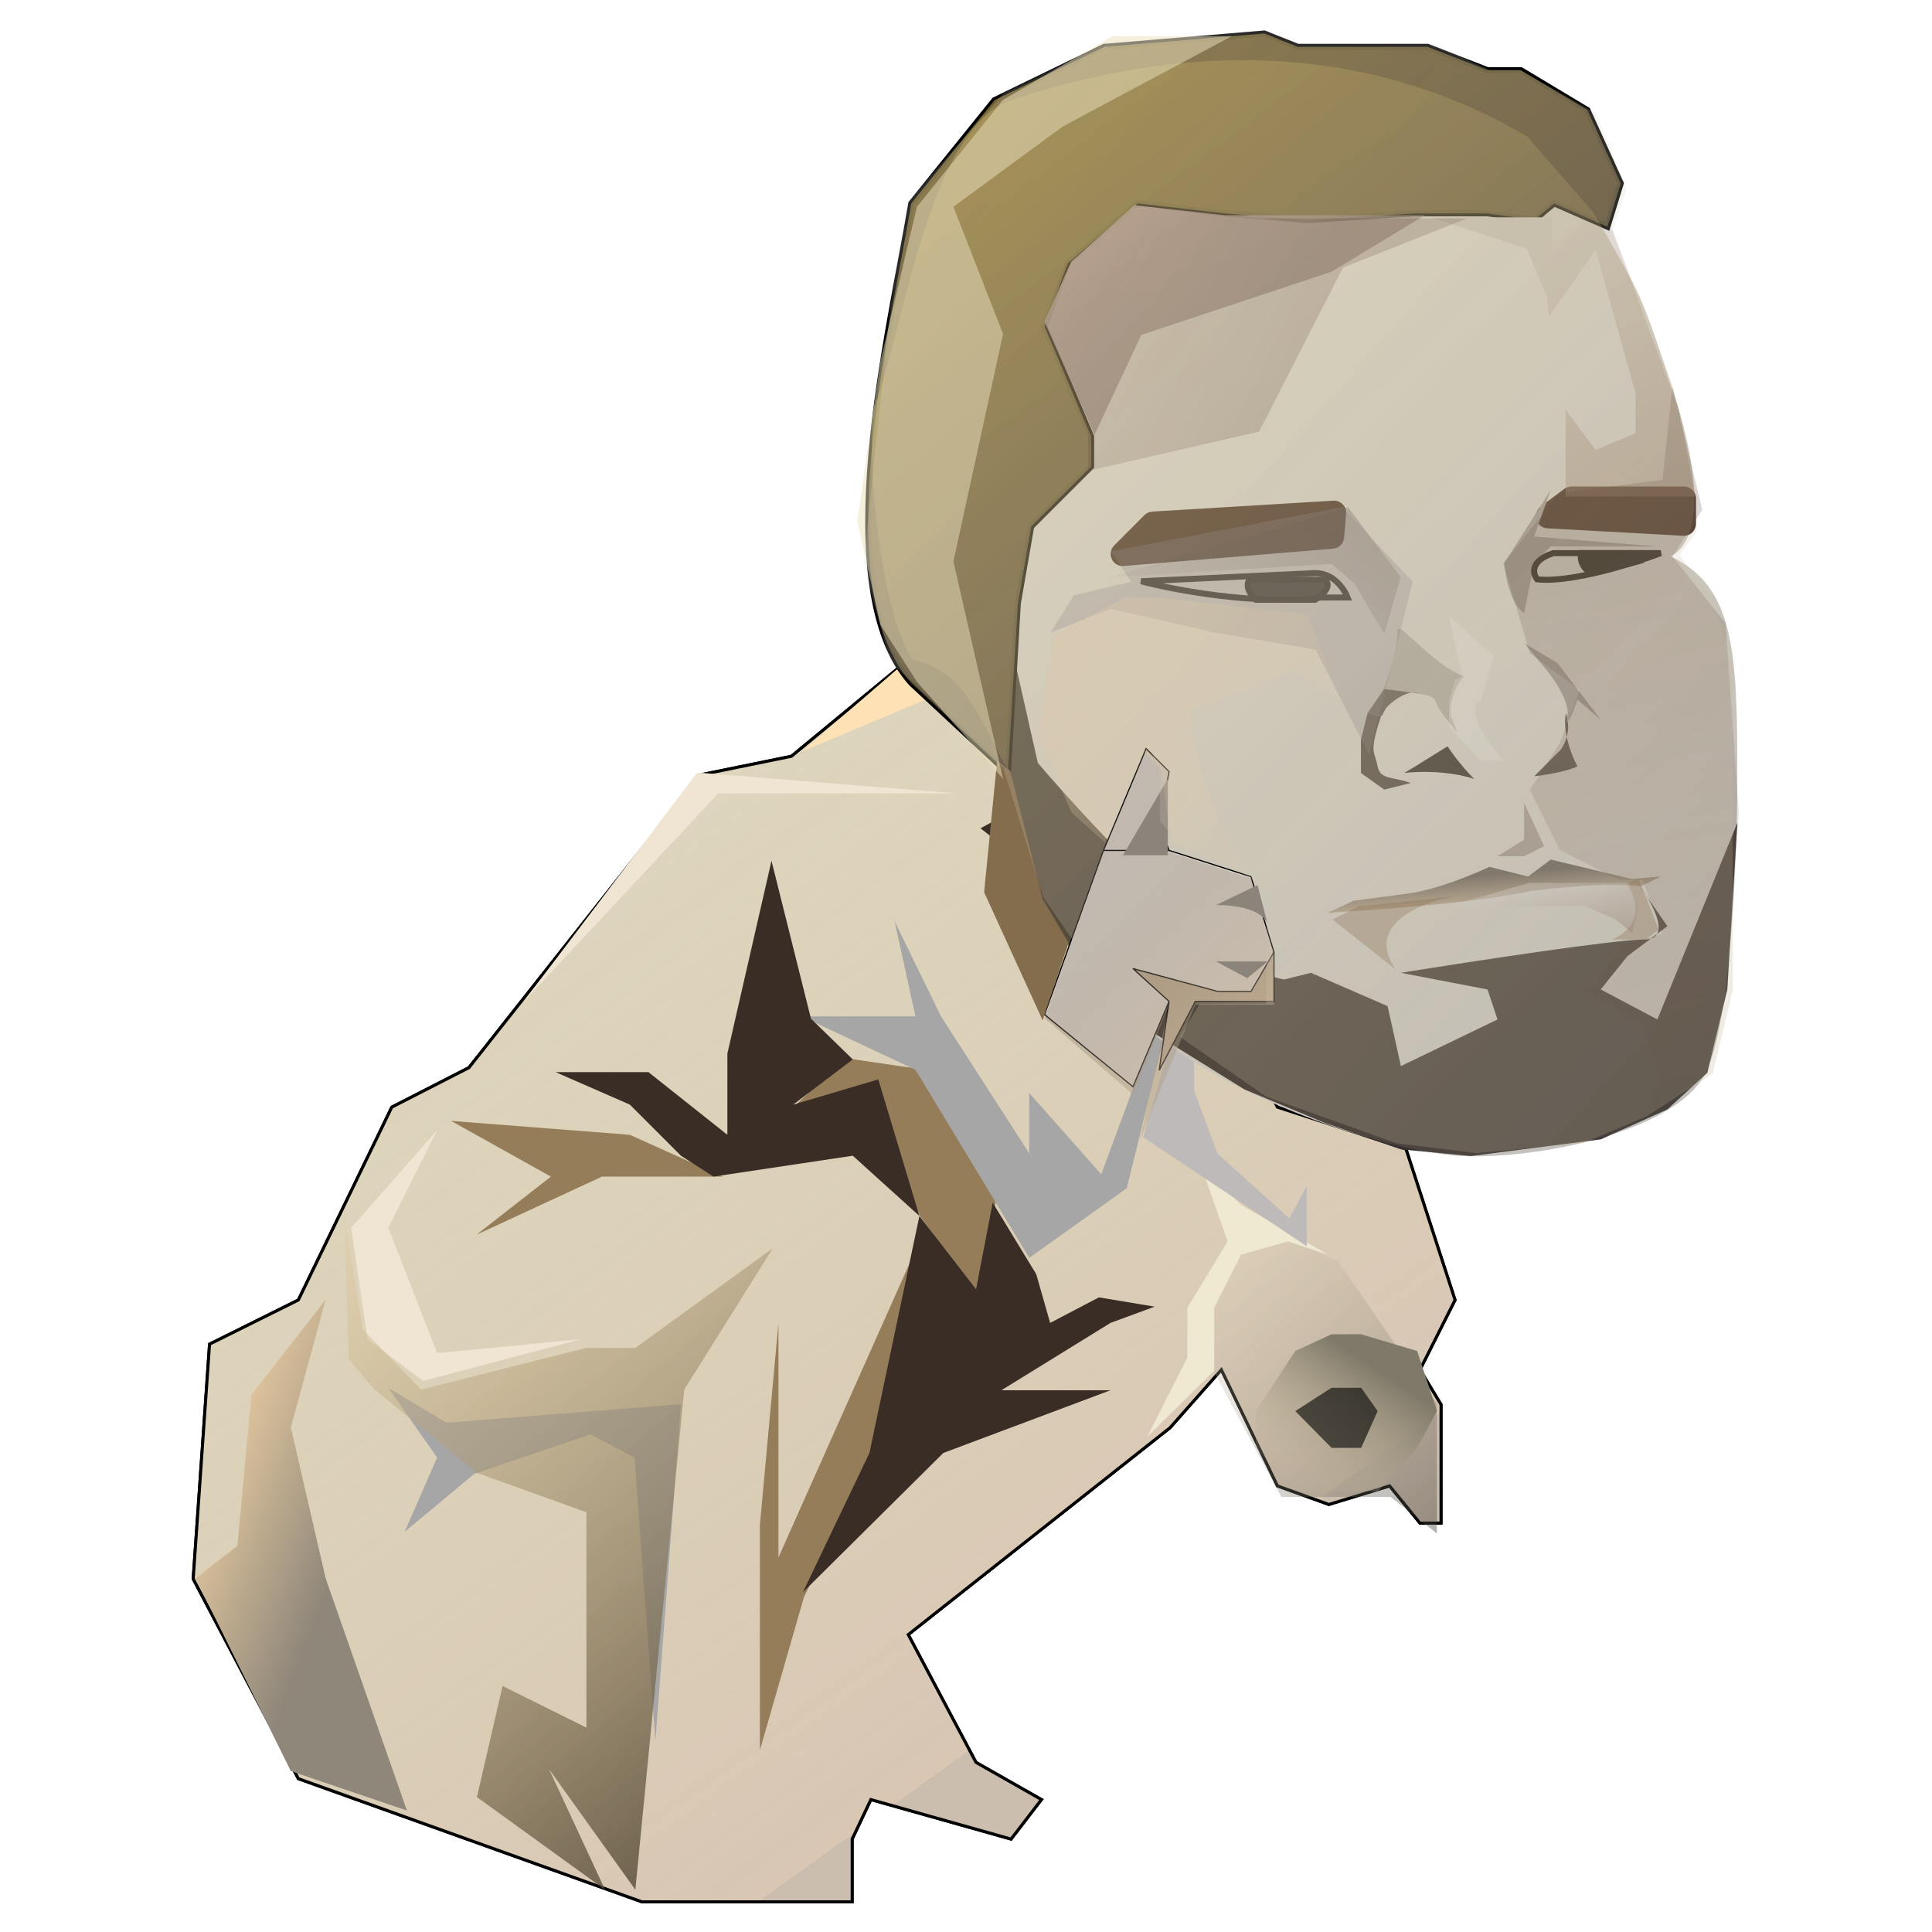 <svg width="320" height="320" viewBox="0 0 320 320" fill="none" xmlns="http://www.w3.org/2000/svg">
<path d="M77.67 176.836L115.987 128.344L131.081 125.265L167.463 95.246V84.47L172.494 76.773L185.654 71H220.1L227.067 84.47V99.864L232.872 108.716L227.067 113.719L230.163 119.107V125.265L227.067 128.344L230.163 137.196L206.554 145.662L198.813 155.669V159.902L211.585 183.379L232.872 190.306L241 215.322L235.194 226.868L238.678 232.64V252.268H235.194L230.163 246.11L220.1 249.189L211.585 246.11L202.296 226.868L193.781 236.489L150.433 270.741L161.657 291.909L172.494 298.066L167.463 304.609L144.241 298.066L141.144 304.609V315H106.311L49.417 294.603L32 261.505L34.709 222.634L49.417 215.322L64.898 183.379L77.67 176.836Z" fill="#DED6CC" stroke="black" stroke-width="0.5"/>
<path d="M77.67 176.836L115.987 128.344L131.081 125.265L167.463 95.246V84.47L172.494 76.773L185.654 71H220.1L227.067 84.47V99.864L232.872 108.716L227.067 113.719L230.163 119.107V125.265L227.067 128.344L230.163 137.196L206.554 145.662L198.813 155.669V159.902L211.585 183.379L232.872 190.306L241 215.322L235.194 226.868L238.678 232.64V252.268H235.194L230.163 246.11L220.1 249.189L211.585 246.11L202.296 226.868L193.781 236.489L150.433 270.741L161.657 291.909L172.494 298.066L167.463 304.609L144.241 298.066L141.144 304.609V315H106.311L49.417 294.603L32 261.505L34.709 222.634L49.417 215.322L64.898 183.379L77.67 176.836Z" fill="#DED6CC"/>
<path d="M77.67 176.836L115.987 128.344L131.081 125.265L167.463 95.246V84.47L172.494 76.773L185.654 71H220.1L227.067 84.47V99.864L232.872 108.716L227.067 113.719L230.163 119.107V125.265L227.067 128.344L230.163 137.196L206.554 145.662L198.813 155.669V159.902L211.585 183.379L232.872 190.306L241 215.322L235.194 226.868L238.678 232.64V252.268H235.194L230.163 246.11L220.1 249.189L211.585 246.11L202.296 226.868L193.781 236.489L150.433 270.741L161.657 291.909L172.494 298.066L167.463 304.609L144.241 298.066L141.144 304.609V315H106.311L49.417 294.603L32 261.505L34.709 222.634L49.417 215.322L64.898 183.379L77.67 176.836Z" fill="url(#paint0_linear_91_2)" fill-opacity="0.4"/>
<path d="M77.67 176.836L115.987 128.344L131.081 125.265L167.463 95.246V84.47L172.494 76.773L185.654 71H220.1L227.067 84.47V99.864L232.872 108.716L227.067 113.719L230.163 119.107V125.265L227.067 128.344L230.163 137.196L206.554 145.662L198.813 155.669V159.902L211.585 183.379L232.872 190.306L241 215.322L235.194 226.868L238.678 232.64V252.268H235.194L230.163 246.11L220.1 249.189L211.585 246.11L202.296 226.868L193.781 236.489L150.433 270.741L161.657 291.909L172.494 298.066L167.463 304.609L144.241 298.066L141.144 304.609V315H106.311L49.417 294.603L32 261.505L34.709 222.634L49.417 215.322L64.898 183.379L77.67 176.836Z" stroke="black" stroke-width="0.5"/>
<path d="M212.247 247.944L198 221.517L201.288 208.854L212.247 205L221.562 208.854L230.329 221.517L238 232.528V254L230.329 247.944H221.562H212.247Z" fill="url(#paint1_linear_91_2)" fill-opacity="0.4"/>
<path d="M201.111 216.598V224.829V227.024L190 238L196.667 224.829V216.598L203.333 205.622L198.889 193L205.556 199.585L220 207.817L213.333 205.622L205.556 207.817L201.111 216.598Z" fill="#EFE9D2"/>
<path fill-rule="evenodd" clip-rule="evenodd" d="M214.545 223.766L208 233.723V239.809L214.545 247H220.545H228.182L234.727 239.809L238 233.723L234.727 223.766L225.455 221H220.545L214.545 223.766ZM220.545 239.809L214.545 233.723L220.545 229.851H225.455L228.182 233.723L225.455 239.809H220.545Z" fill="url(#paint2_linear_91_2)"/>
<path d="M214.545 233.723L220.545 239.809H225.455L228.182 233.723L225.455 229.851H220.545L214.545 233.723Z" fill="url(#paint3_linear_91_2)"/>
<path d="M214.545 233.723L220.545 239.809H225.455L228.182 233.723L225.455 229.851H220.545L214.545 233.723Z" fill="black" fill-opacity="0.6"/>
<path d="M74.707 185.653L104.323 187.96L119.707 194.883L140.092 192.576L152.4 201.422L147.4 190.268L144.708 179.883L128.938 185.653L140.092 175.268L155.862 177.576L167.4 187.96L161.631 214.114L152.4 201.422L151.056 208.345L144.708 241.038L133.169 264.499L125.861 289.884V252.576L128.938 219.114V257.961L151.056 208.345L152.4 201.422L140.092 192.576L119.707 194.883H99.707L78.938 204.499L91.246 194.883L74.707 185.653Z" fill="#957D5A"/>
<path d="M151.631 177.191L132.784 168.345H151.631L148.169 152.575L155.862 168.345L170.477 191.037V181.037L182.4 194.499L196.631 156.037L186.631 196.807L170.477 208.345L151.631 177.191Z" fill="#A6A6A6"/>
<path d="M72.399 241.422L64.322 229.884L73.938 235.653L112.784 232.576L108.553 288.346L105.092 241.422L97.784 237.576L78.553 244.115L67.015 253.73L72.399 241.422Z" fill="#A6A6A6"/>
<path d="M197.785 180.653V159.114L189.323 188.345L216.439 206.422V196.422L213.554 201.807L201.631 191.037L197.785 180.653Z" fill="#BFBABA"/>
<path d="M168.939 159.114L163.554 144.883L166.631 119.498L171.246 85.652L188.17 77.575L183.17 83.344L175.862 101.421L199.324 93.344L183.17 105.652L178.939 122.96L183.17 133.729L192.785 141.421L171.246 154.114L168.939 159.114Z" fill="#D9D9D9"/>
<path d="M217.016 73.344L185.862 79.113L172.016 85.267L166.631 104.883V110.267L132.784 124.498L166.631 95.267V85.267L172.016 76.805L185.862 71.036L217.016 73.344Z" fill="#FEE1B5"/>
<path d="M86.63 166.037L115.477 127.96L158.554 131.421H118.938L86.63 166.037Z" fill="#F0E4D2"/>
<path d="M64.322 203.345L72.399 187.191L58.168 203.345L60.861 221.807L70.092 228.73L96.246 221.807L72.399 224.114L64.322 203.345Z" fill="#F0E4D2"/>
<path d="M41.63 231.038L39.322 256.038L32.399 261.423L48.168 293.346L67.399 299.885L53.938 261.423L48.168 236.422L53.938 215.268L41.63 231.038Z" fill="url(#paint4_linear_91_2)"/>
<path d="M162.4 137.191L171.631 132.191V124.114L183.939 134.114L178.939 124.114L183.939 106.806L190.093 124.114V134.114L191.247 142.575L173.939 154.883L168.939 139.883H165.862L162.4 137.191Z" fill="#392D26"/>
<path d="M127.784 142.575L134.323 168.729L141.246 175.473L131.382 182.96L145.477 178.783L152.283 201.403L161.662 213.54L164.421 199.196L171.631 211.037L173.939 219.114L182.016 214.884L191.247 216.422L183.939 219.114L165.862 230.268H183.939L156.246 240.653L132.974 263.744L144.008 240.653L152.283 201.403L141.246 191.422L118.169 194.883L112.784 191.422L104.323 182.96L92.015 177.576H107.4L120.477 187.96V174.499L127.784 142.575Z" fill="#392D26"/>
<path d="M78.995 243.959L62.016 230.151L57.772 225.164L57 201L60.087 220.178L69.734 230.151L97.13 223.247H105.234L128 206.753L113.337 230.151L105.234 313L90.957 293.055L100.217 313L78.995 297.658L83.239 279.247L97.13 286.151V250.479L78.995 243.959Z" fill="url(#paint5_linear_91_2)"/>
<path d="M206 125.714L226.703 116.19L231 125.714L226.703 128L206 125.714Z" fill="#BEBDBD"/>
<path d="M215.766 109.714L218.109 112L216.938 106.857L215.766 109.714Z" fill="#BEBDBD"/>
<path d="M218.109 104L216.938 106.857M216.938 106.857L215.766 109.714L218.109 112L216.938 106.857ZM226.703 116.19L206 125.714L226.703 128L231 125.714L226.703 116.19Z" stroke="black"/>
<path d="M276.722 63.48C271.205 46.929 271.757 49.136 264.033 35.343L252.999 22.654C232.587 10.517 204.143 4.448 167.487 16.586C153.395 21.252 149.341 57.043 144.56 67.893C143.677 82.016 146.767 103.018 151.18 109.27C159.566 111.035 161.786 118.097 167.487 128.579C167.487 174.922 229.276 190.921 241.965 191.472C254.654 192.024 276.722 187.611 282.239 178.232C286.653 170.729 287.756 142.004 287.756 128.579C287.756 107.615 287.204 97.133 276.722 92.168C281.577 89.519 282.239 80.03 276.722 63.48Z" fill="#D9D9D9"/>
<path d="M259.086 80.982C259.432 80.722 259.853 80.582 260.286 80.582H278.908C280.013 80.582 280.908 81.478 280.908 82.582V86.745C280.908 87.892 279.945 88.805 278.799 88.742L256.277 87.504C254.413 87.401 253.693 85.027 255.187 83.907L259.086 80.982Z" fill="#220800" fill-opacity="0.9"/>
<path d="M249.137 93.271L256.861 81.134L254.103 88.858L274.515 90.513H256.861L254.103 93.271L252.448 101.546C250.241 100.222 249.321 95.478 249.137 93.271Z" fill="#999696"/>
<path d="M254.103 128.58L258.516 124.167C258.988 123.459 259.307 122.75 259.5 122.049C259.221 120.718 259.113 119.329 259.369 118.098C259.768 119.349 259.873 120.686 259.5 122.049C259.921 124.056 260.732 125.93 261.275 126.925C259.51 127.808 255.758 128.396 254.103 128.58Z" fill="#403D3D"/>
<path d="M238.104 116.994L239.207 118.649L241.414 121.407L240.31 118.649C239.869 116.001 241.598 112.764 242.517 112.029C237.552 110.374 231.483 102.65 231.483 104.305C231.483 107.615 229.828 112.798 228.725 114.9L229.276 114.112L233.883 114.723C234.378 114.706 234.87 114.761 235.345 114.917C236.729 115.369 237.408 114.908 238.104 116.994Z" fill="#AEADAD"/>
<path d="M244.172 129.011C243.437 128.315 241.524 126.262 239.759 123.614L234.435 126.924L232.587 128.028C234.609 127.764 239.759 127.591 244.172 129.011Z" fill="#232222"/>
<path d="M225.415 122.511V128.028L229.276 130.786L233.69 129.683C232.683 129.347 231.818 129.164 231.091 129.011C229.428 128.66 228.48 128.459 228.173 126.924C228.063 126.373 227.952 125.997 227.864 125.697C227.511 124.497 226.959 123.945 228.725 118.649L226.518 118.097L225.415 122.511Z" fill="#453E3E"/>
<path fill-rule="evenodd" clip-rule="evenodd" d="M235.345 114.917L233.883 114.723C234.378 114.706 234.87 114.761 235.345 114.917Z" fill="#453E3E"/>
<path d="M226.518 118.097L228.725 118.649C229.129 118.431 229.201 117.625 229.828 116.994C230.948 115.867 232.777 114.76 233.883 114.723L229.276 114.112L228.725 114.9L226.518 118.097Z" fill="#575353"/>
<path d="M259.62 118.65C260.061 116.001 256.861 111.661 255.206 109.822L252.448 106.512L257.965 109.822L265.137 119.201L261.275 115.891C260.539 117.914 259.179 121.298 259.62 118.65Z" fill="#939191"/>
<path d="M208.021 99.34C206.279 97.751 206.569 96.471 206.932 96.029H217.816H219.449C220.755 97.089 218.905 98.678 217.816 99.34H208.021Z" fill="#0E0E0E" stroke="black"/>
<path d="M263.538 94.926C261.785 93.933 261.712 92.306 261.895 91.616H271.757V92.857L263.538 94.926Z" fill="black" stroke="black"/>
<path d="M275.067 91.616H257.284C253.404 92.877 253.871 95.03 254.59 95.95C260.194 96.58 270.576 93.323 275.067 91.616Z" stroke="black"/>
<path d="M189.003 96.275L217.691 94.931C220.78 94.787 222.656 97.559 223.208 98.963H218.794C208.202 100.307 194.52 97.731 189.003 96.275Z" stroke="black"/>
<path d="M189.551 85.322C189.897 84.975 190.358 84.767 190.847 84.737L220.835 82.927C222.047 82.854 223.045 83.87 222.949 85.081L222.638 89.043C222.561 90.02 221.786 90.798 220.808 90.879L186.13 93.745C184.276 93.898 183.235 91.657 184.549 90.339L189.551 85.322Z" fill="#38211A"/>
<path d="M253.642 147.588C246.357 149.193 232.038 150.396 225.79 150.798L219.898 151.199L224.183 149.193C225.254 149.059 228.575 148.631 233.288 147.989C238.002 147.347 244.179 144.779 246.679 143.576L253.106 145.18L256.856 142.372L270.246 145.582L275.067 145.18L273.46 145.983L271.853 146.785C266.283 146.143 257.391 147.053 253.642 147.588Z" fill="url(#paint6_linear_91_2)"/>
<path d="M232.035 161.129C243.437 159.29 267.454 155.612 272.309 155.612C272.745 155.612 273.114 155.562 273.421 155.467L274.471 154.68C275.269 153.285 274.06 150.575 272.637 148.301L271.205 146.234C271.662 146.831 272.161 147.542 272.637 148.301L276.17 153.406L274.471 154.68C274.265 155.04 273.925 155.313 273.421 155.467L269.55 158.371L265.136 163.888L274.515 168.853L287.756 136.303L286.101 163.888L282.791 177.68L276.17 183.749L265.136 188.714L243.62 191.472L232.035 190.369L219.346 185.956L206.105 180.439L185.693 167.75L171.9 150.095L166.383 127.476L168.038 109.27L171.9 126.373C181.647 137.774 203.457 160.909 212.726 162.233L217.139 161.129L229.828 166.646L232.035 176.577L248.034 168.853L246.379 163.888L232.035 161.129Z" fill="#373131"/>
<path d="M248.034 141.82H252.448L255.758 140.165L252.448 132.993V139.062L248.034 141.82Z" fill="#A39B9B"/>
<path d="M278.07 67.893L267.036 38.102L256.553 33.688L254.898 36.447L256.553 52.446L264.277 41.412L270.898 65.135V71.755L264.277 74.513L259.312 67.893V82.237H280.828L278.07 67.893Z" fill="url(#paint7_linear_91_2)" fill-opacity="0.4"/>
<path d="M268.447 30.378L266.24 37.55L257.413 33.688L254.103 36.447L246.379 35.343H234.242L216.587 36.447L202.795 35.343L188.451 33.688L176.866 43.619L173.004 54.101L180.727 72.307V77.272L170.797 87.202L168.59 99.891L166.935 128.028L150.936 113.132C136.813 97.243 147.442 54.653 150.936 33.688L164.728 16.586L182.934 7.759L209.415 5.552L214.932 7.759H236.448L246.379 11.62H251.896L262.93 18.241L268.447 30.378Z" fill="#180F0C" stroke="black"/>
<path d="M276.722 63.48C271.205 46.929 271.757 49.136 264.033 35.343L252.999 22.654C232.587 10.517 204.143 4.448 167.487 16.586C153.395 21.252 149.341 57.043 144.56 67.893C143.677 82.016 146.767 103.018 151.18 109.27C159.566 111.035 161.786 118.097 167.487 128.579C167.487 174.922 229.276 190.921 241.965 191.472C254.654 192.024 276.722 187.611 282.239 178.232C286.653 170.729 287.756 142.004 287.756 128.579C287.756 107.615 287.204 97.133 276.722 92.168C281.577 89.519 282.239 80.03 276.722 63.48Z" fill="url(#paint8_linear_91_2)" fill-opacity="0.3"/>
<path d="M268.447 30.378L266.24 37.55L257.413 33.688L254.103 36.447L246.379 35.343H234.242L216.587 36.447L202.795 35.343L188.451 33.688L176.866 43.619L173.004 54.101L180.727 72.307V77.272L170.797 87.202L168.59 99.891L166.935 128.028L150.936 113.132C136.813 97.243 147.442 54.653 150.936 33.688L164.728 16.586L182.934 7.759L209.415 5.552L214.932 7.759H236.448L246.379 11.62H251.896L262.93 18.241L268.447 30.378Z" fill="url(#paint9_linear_91_2)" fill-opacity="0.3"/>
<path d="M268.447 30.378L266.24 37.55L257.413 33.688L254.103 36.447L246.379 35.343H234.242L216.587 36.447L202.795 35.343L188.451 33.688L176.866 43.619L173.004 54.101L180.727 72.307V77.272L170.797 87.202L168.59 99.891L166.935 128.028L150.936 113.132C136.813 97.243 147.442 54.653 150.936 33.688L164.728 16.586L182.934 7.759L209.415 5.552L214.932 7.759H236.448L246.379 11.62H251.896L262.93 18.241L268.447 30.378Z" fill="url(#paint10_linear_91_2)" fill-opacity="0.3"/>
<path d="M220.693 152.302L231.176 160.578C225.879 153.075 235.589 149.36 241.106 148.44L225.107 150.095L220.693 152.302Z" fill="#714E2E" fill-opacity="0.3"/>
<path d="M267.036 155.612C272.773 152.964 270.898 148.256 269.242 146.234L271.449 145.682L274.759 153.957L272.553 155.612H267.036Z" fill="#714E2E" fill-opacity="0.3"/>
<path d="M262.622 150.095H240.003L253.243 146.234H269.794L271.449 150.095L270.346 154.509L267.587 152.302L262.622 150.095Z" fill="url(#paint11_linear_91_2)" fill-opacity="0.4"/>
<path d="M182.771 140.854L173 168.039L187.657 180L193.629 165.864L187.657 160.427L201.771 164.233H207.2L211 157.709L207.2 145.204L193.629 140.854H182.771Z" fill="#DED6CC"/>
<path d="M182.771 140.854H193.629L192 136.505L193.629 127.806L189.829 124L182.771 140.854Z" fill="#DED6CC"/>
<path d="M211 157.709L207.2 164.233H201.771L187.657 160.427L193.629 165.864L192 177.282L197.971 165.864H211V157.709Z" fill="#BDA98F"/>
<path d="M173 168.039L172.906 168.005L172.882 168.072L172.937 168.116L173 168.039ZM182.771 140.854L182.679 140.816L182.677 140.821L182.771 140.854ZM207.2 145.204L207.296 145.175L207.28 145.125L207.231 145.109L207.2 145.204ZM211 157.709H211.1V157.694L211.096 157.68L211 157.709ZM207.2 164.233V164.333H207.257L207.286 164.283L207.2 164.233ZM201.771 164.233L201.745 164.33L201.758 164.333H201.771V164.233ZM187.657 160.427L187.683 160.331L187.59 160.501L187.657 160.427ZM193.629 165.864L193.728 165.878L193.735 165.826L193.696 165.79L193.629 165.864ZM192 177.282L191.901 177.267L192.089 177.328L192 177.282ZM197.971 165.864V165.764H197.911L197.883 165.818L197.971 165.864ZM211 165.864V165.964H211.1V165.864H211ZM187.657 180L187.594 180.077L187.697 180.162L187.749 180.039L187.657 180ZM189.829 124L189.899 123.929L189.794 123.824L189.736 123.961L189.829 124ZM193.629 127.806L193.727 127.824L193.737 127.772L193.699 127.735L193.629 127.806ZM192 136.505L191.902 136.486L191.897 136.514L191.906 136.54L192 136.505ZM173.094 168.073L182.866 140.888L182.677 140.821L172.906 168.005L173.094 168.073ZM182.771 140.954H193.629V140.754H182.771V140.954ZM193.598 140.95L207.169 145.299L207.231 145.109L193.659 140.759L193.598 140.95ZM207.104 145.233L210.904 157.738L211.096 157.68L207.296 145.175L207.104 145.233ZM210.914 157.658L207.114 164.183L207.286 164.283L211.086 157.759L210.914 157.658ZM207.2 164.133H201.771V164.333H207.2V164.133ZM201.797 164.136L187.683 160.331L187.631 160.524L201.745 164.33L201.797 164.136ZM187.59 160.501L193.561 165.938L193.696 165.79L187.724 160.353L187.59 160.501ZM193.53 165.85L191.901 177.267L192.099 177.296L193.728 165.878L193.53 165.85ZM192.089 177.328L198.06 165.91L197.883 165.818L191.911 177.235L192.089 177.328ZM197.971 165.964H211V165.764H197.971V165.964ZM211.1 165.864V157.709H210.9V165.864H211.1ZM172.937 168.116L187.594 180.077L187.72 179.923L173.063 167.961L172.937 168.116ZM187.749 180.039L193.721 165.903L193.536 165.825L187.565 179.961L187.749 180.039ZM182.864 140.893L189.921 124.039L189.736 123.961L182.679 140.816L182.864 140.893ZM189.758 124.071L193.558 127.876L193.699 127.735L189.899 123.929L189.758 124.071ZM193.53 127.787L191.902 136.486L192.098 136.523L193.727 127.824L193.53 127.787ZM191.906 136.54L193.535 140.889L193.722 140.819L192.094 136.47L191.906 136.54Z" fill="black"/>
<path d="M182.771 141.076L173 168.619L187.657 181.288L193.629 166.415L187.657 160.907L201.771 164.763H207.2L211 158.153L207.2 145.483L193.629 141.076H182.771Z" fill="url(#paint12_linear_91_2)" fill-opacity="0.5"/>
<path d="M182.771 141.076H193.629L192 136.669L193.629 127.856L189.829 124L182.771 141.076Z" fill="url(#paint13_linear_91_2)" fill-opacity="0.5"/>
<path d="M211 158.153L207.2 164.763H201.771L187.657 160.907L193.629 166.415L188.743 189L197.971 166.415H211V158.153Z" fill="url(#paint14_linear_91_2)" fill-opacity="0.5"/>
<path d="M163 147.779L165.154 126L167.308 127.675L172.692 148.896L177 156.156L172.692 169L163 147.779Z" fill="#846D4C"/>
<path d="M193.429 129L186 141.65H193.429V129Z" fill="#8B847A"/>
<path d="M201.429 149.9L208.286 146.6L209.945 152.989C209.97 153.063 209.988 153.133 210 153.2L209.945 152.989C209.554 151.842 207.442 149.9 201.429 149.9Z" fill="#8B847A"/>
<path d="M206.571 162L201.429 159.25H210L206.571 162Z" fill="#8B847A"/>
<path d="M157.912 92.987L166.142 129L151.876 112.932L145.841 103.514L142 86.338L145.841 59.743L151.876 34.257L166.142 16.527L184.248 6H204L176.018 20.959L157.912 34.257L166.142 55.311L157.912 92.987Z" fill="#EDE2BB" fill-opacity="0.5"/>
<path d="M177.421 43.362L187.921 34L202.842 35.652H236L220.526 45.014L189.026 55.478L181.289 72L173 53.275L177.421 43.362Z" fill="url(#paint15_linear_91_2)"/>
<path d="M252.882 41.192L237 36H247H257V51L252.882 41.192Z" fill="#C5BBA8"/>
<path d="M208.556 71.481L222.444 44.321L243 36.173H208.556L188 34L176.333 44.321L173 53.556L180.222 71.481V78L208.556 71.481Z" fill="url(#paint16_linear_91_2)" fill-opacity="0.2"/>
<path d="M232 95.605L223.273 84L184 95.605L220.545 93.395L224.364 96.71L229.273 105L232 95.605Z" fill="url(#paint17_linear_91_2)" fill-opacity="0.25"/>
<path d="M177.889 98.603L187.333 96.356L184 91.301L222.333 84L234 96.356L226.778 125L217.889 107.589L201.222 104.781L184 100.849L174 104.781L177.889 98.603Z" fill="#827B7B" fill-opacity="0.3"/>
<path d="M172 122L174.747 105.024L186.286 99H192.33L216.505 101.738L222 115.976L214.308 111.048L197.275 117.619C197.275 127.695 203.868 140.071 207.165 145L193.978 139.524L192.33 127.476L189.582 124.738L182.989 139.524L177.495 134.595L172 122Z" fill="url(#paint18_linear_91_2)" fill-opacity="0.5"/>
<path d="M241.059 112.605L242.118 112.047L240 102L247.412 108.698L245.294 115.953C242.329 117.293 246.529 123.209 249 126H245.294L240 120.419V115.953L241.059 112.605Z" fill="#F5F0F0" fill-opacity="0.2"/>
<path d="M249 93.283L258.338 81.68L275.366 79.47L277.014 64L281.958 84.443L277.014 92.178L285.803 103.228L288 134.721L285.803 163.452L281.958 178.37L272.07 185L275.366 178.37L272.07 169.53L261.634 163.452H264.38L268.225 156.822L275.366 154.612L272.07 145.772H268.225L258.338 140.799L253.394 130.854L258.338 123.119L261.634 114.279L253.394 108.201L249 93.283Z" fill="url(#paint19_linear_91_2)" fill-opacity="0.2"/>
<path d="M147.414 109.556L166.172 127.166L172.793 148.627L177.759 155.781L183.276 139.822L189.897 123.314L192.103 127.166V135.97L195.414 139.822L207 145.325L209.759 148.627V160.183V166.237H198.724L195.414 171.74L209.759 181.645L231.276 189.349L244.517 191L262.172 189.349L272.655 184.947L283.69 177.793L287 164.035V148.627V127.166V109.556L283.69 99.101L278.172 91.947L280.931 88.095V81.491L277.069 63.882L267.138 38.018L269.345 31.414L264.379 18.757L251.69 11.604H246.724L237.345 7.201H214.724L209.759 5L183.276 7.201L166.172 15.456L150.172 33.615L147.414 51.225L143 93.598L147.414 109.556Z" fill="url(#paint20_linear_91_2)" fill-opacity="0.25"/>
<defs>
<linearGradient id="paint0_linear_91_2" x1="160.184" y1="290.158" x2="65.834" y2="158.632" gradientUnits="userSpaceOnUse">
<stop stop-color="#B19A85"/>
<stop stop-color="#CFAD8E" stop-opacity="0.956"/>
<stop offset="1" stop-color="#DAD078" stop-opacity="0.44"/>
</linearGradient>
<linearGradient id="paint1_linear_91_2" x1="238.548" y1="254" x2="191.195" y2="205.776" gradientUnits="userSpaceOnUse">
<stop stop-color="#413D35"/>
<stop offset="1" stop-color="#FAEED3" stop-opacity="0.54"/>
</linearGradient>
<linearGradient id="paint2_linear_91_2" x1="228.727" y1="227.085" x2="215.375" y2="247.381" gradientUnits="userSpaceOnUse">
<stop stop-color="#7E7969"/>
<stop offset="1" stop-color="#CDC09F" stop-opacity="0"/>
</linearGradient>
<linearGradient id="paint3_linear_91_2" x1="228.727" y1="227.085" x2="215.375" y2="247.381" gradientUnits="userSpaceOnUse">
<stop stop-color="#7E7969"/>
<stop offset="1" stop-color="#CDC09F" stop-opacity="0"/>
</linearGradient>
<linearGradient id="paint4_linear_91_2" x1="32.014" y1="226.807" x2="135.477" y2="267.192" gradientUnits="userSpaceOnUse">
<stop stop-color="#FFDDAB"/>
<stop offset="0.307" stop-color="#8F877A"/>
</linearGradient>
<linearGradient id="paint5_linear_91_2" x1="21.409" y1="201" x2="142.574" y2="347.465" gradientUnits="userSpaceOnUse">
<stop stop-color="#FFE5B4" stop-opacity="0.31"/>
<stop offset="1" stop-color="#1C1509"/>
</linearGradient>
<linearGradient id="paint6_linear_91_2" x1="247.214" y1="144.779" x2="247.819" y2="152.04" gradientUnits="userSpaceOnUse">
<stop stop-color="#5B5858"/>
<stop offset="1" stop-color="#E2C5A2" stop-opacity="0.76"/>
</linearGradient>
<linearGradient id="paint7_linear_91_2" x1="247.726" y1="37.55" x2="275.311" y2="81.685" gradientUnits="userSpaceOnUse">
<stop stop-color="#C1B9B9"/>
<stop offset="1" stop-color="#8B6B59"/>
</linearGradient>
<linearGradient id="paint8_linear_91_2" x1="91.866" y1="7.815" x2="277.61" y2="198.933" gradientUnits="userSpaceOnUse">
<stop stop-color="#FFD74B"/>
<stop offset="1" stop-color="#766E6B" stop-opacity="0.82"/>
</linearGradient>
<linearGradient id="paint9_linear_91_2" x1="98.123" y1="4.098" x2="218.646" y2="163.93" gradientUnits="userSpaceOnUse">
<stop stop-color="#FFD74B"/>
<stop offset="1" stop-color="#766E6B" stop-opacity="0.82"/>
</linearGradient>
<linearGradient id="paint10_linear_91_2" x1="98.123" y1="4.098" x2="218.646" y2="163.93" gradientUnits="userSpaceOnUse">
<stop stop-color="#FFD74B"/>
<stop offset="1" stop-color="#766E6B" stop-opacity="0.82"/>
</linearGradient>
<linearGradient id="paint11_linear_91_2" x1="259.864" y1="144.579" x2="263.174" y2="161.129" gradientUnits="userSpaceOnUse">
<stop stop-color="#FFF9F9"/>
<stop offset="0" stop-color="#D9D9D9"/>
<stop offset="1" stop-color="#603A2A"/>
</linearGradient>
<linearGradient id="paint12_linear_91_2" x1="207.2" y1="172.475" x2="184.051" y2="148.575" gradientUnits="userSpaceOnUse">
<stop stop-color="#BDA98F"/>
<stop offset="1" stop-color="#746C62" stop-opacity="0.54"/>
</linearGradient>
<linearGradient id="paint13_linear_91_2" x1="207.2" y1="172.475" x2="184.051" y2="148.575" gradientUnits="userSpaceOnUse">
<stop stop-color="#BDA98F"/>
<stop offset="1" stop-color="#746C62" stop-opacity="0.54"/>
</linearGradient>
<linearGradient id="paint14_linear_91_2" x1="207.2" y1="172.475" x2="184.051" y2="148.575" gradientUnits="userSpaceOnUse">
<stop stop-color="#BDA98F"/>
<stop offset="1" stop-color="#746C62" stop-opacity="0.54"/>
</linearGradient>
<linearGradient id="paint15_linear_91_2" x1="179.632" y1="37.855" x2="204.388" y2="72.081" gradientUnits="userSpaceOnUse">
<stop stop-color="#BBA38C"/>
<stop offset="1" stop-color="#807062" stop-opacity="0.55"/>
</linearGradient>
<linearGradient id="paint16_linear_91_2" x1="208.556" y1="69.309" x2="104.472" y2="17.492" gradientUnits="userSpaceOnUse">
<stop stop-color="#3F200F"/>
<stop offset="1" stop-color="#553421" stop-opacity="0"/>
</linearGradient>
<linearGradient id="paint17_linear_91_2" x1="222.727" y1="81.79" x2="199.963" y2="114.67" gradientUnits="userSpaceOnUse">
<stop stop-color="#392818"/>
<stop offset="1" stop-color="#392818" stop-opacity="0"/>
</linearGradient>
<linearGradient id="paint18_linear_91_2" x1="163.209" y1="90.786" x2="221.873" y2="131.493" gradientUnits="userSpaceOnUse">
<stop stop-color="#D7B8A6"/>
<stop offset="1" stop-color="#FCDE92" stop-opacity="0"/>
</linearGradient>
<linearGradient id="paint19_linear_91_2" x1="251.197" y1="94.941" x2="268.696" y2="184.962" gradientUnits="userSpaceOnUse">
<stop stop-color="#4D2D23"/>
<stop offset="1" stop-color="#4D2D23" stop-opacity="0.46"/>
</linearGradient>
<linearGradient id="paint20_linear_91_2" x1="293.069" y1="170.639" x2="137.297" y2="28.811" gradientUnits="userSpaceOnUse">
<stop stop-color="#BEAE8F"/>
<stop offset="1" stop-color="#EFE9E9" stop-opacity="0.7"/>
</linearGradient>
</defs>
</svg>
